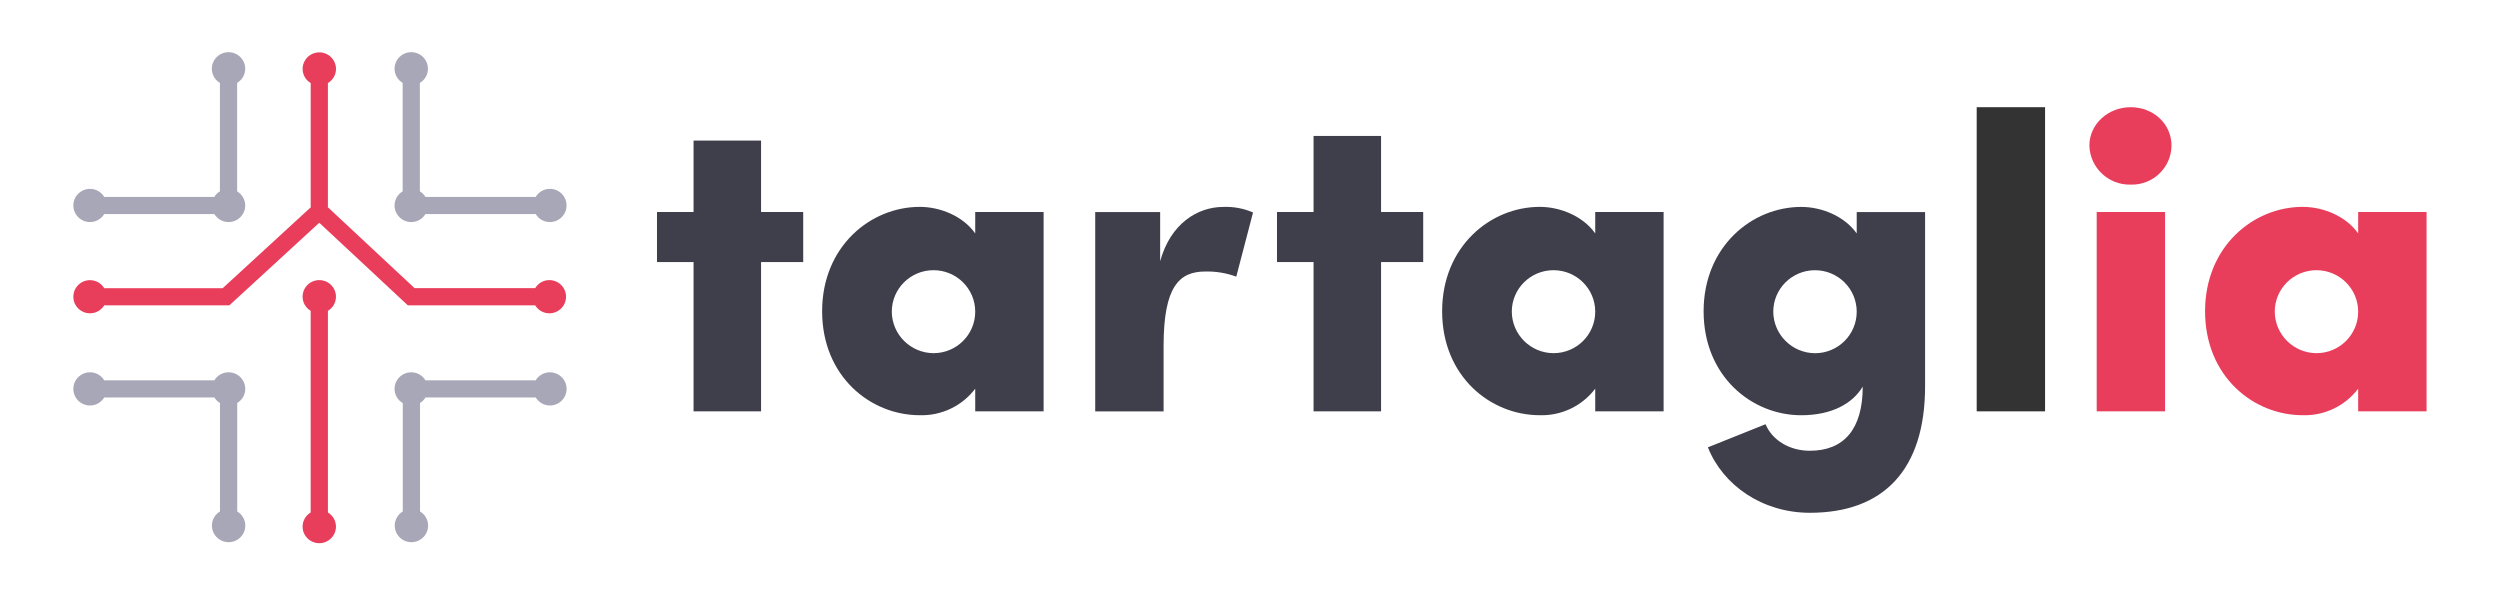 <svg width="167" height="40" viewBox="0 0 167 40" fill="none" xmlns="http://www.w3.org/2000/svg">
<path d="M50.839 14.162H53.654V17.506H50.839V27.478H46.329V17.506H43.887V14.162H46.329V9.39H50.839V14.162Z" fill="#3F3F4C"/>
<path d="M65.145 14.162H69.713V27.478H65.145V25.964C64.272 27.118 62.89 27.779 61.439 27.736C58.136 27.736 54.918 25.135 54.918 20.792C54.918 16.477 58.136 13.819 61.439 13.819C62.789 13.819 64.312 14.419 65.145 15.591V14.162ZM62.358 23.592C63.898 23.592 65.145 22.352 65.145 20.82C65.145 19.289 63.898 18.049 62.358 18.049C60.819 18.049 59.572 19.289 59.572 20.82C59.583 22.346 60.824 23.581 62.358 23.592Z" fill="#3F3F4C"/>
<path d="M77.728 27.481H73.16V14.165H77.498V17.451C78.188 14.937 79.997 13.822 81.721 13.822C82.402 13.796 83.08 13.922 83.703 14.194L82.583 18.48C81.922 18.237 81.218 18.12 80.514 18.137C78.791 18.137 77.728 19.109 77.728 23.109V27.481Z" fill="#3F3F4C"/>
<path d="M92.255 14.162H95.07V17.505H92.255V27.478H87.745V17.505H85.303V14.162H87.745V9.081H92.255V14.162Z" fill="#3F3F4C"/>
<path d="M106.561 14.162H111.129V27.478H106.561V25.964C105.688 27.118 104.306 27.779 102.855 27.736C99.552 27.736 96.334 25.135 96.334 20.792C96.334 16.477 99.552 13.819 102.855 13.819C104.205 13.819 105.728 14.419 106.561 15.591V14.162ZM103.774 23.592C105.314 23.592 106.561 22.352 106.561 20.82C106.561 19.289 105.314 18.049 103.774 18.049C102.235 18.049 100.988 19.289 100.988 20.82C100.999 22.346 102.24 23.584 103.774 23.592Z" fill="#3F3F4C"/>
<path d="M117.938 28.338C118.368 29.367 119.489 30.11 120.897 30.11C123.166 30.11 124.43 28.681 124.43 25.824C123.769 26.938 122.39 27.738 120.322 27.738C117.018 27.738 113.801 25.138 113.801 20.794C113.801 16.48 117.018 13.822 120.322 13.822C121.672 13.822 123.195 14.422 124.028 15.594V14.165H128.596V25.795C128.596 31.367 125.838 34.254 120.897 34.254C117.736 34.254 115.094 32.425 114.088 29.881L117.938 28.338ZM121.241 23.595C122.781 23.595 124.028 22.355 124.028 20.823C124.028 19.291 122.781 18.051 121.241 18.051C119.701 18.051 118.455 19.291 118.455 20.823C118.466 22.349 119.707 23.583 121.241 23.595Z" fill="#3F3F4C"/>
<path d="M132.043 7.161H136.611V27.478H132.043V7.161Z" fill="#333333"/>
<path d="M142.328 7.161C143.851 7.161 145.057 8.276 145.057 9.733C145.037 11.19 143.836 12.353 142.371 12.333C142.357 12.333 142.343 12.333 142.328 12.333C140.846 12.368 139.613 11.207 139.57 9.733C139.57 8.276 140.834 7.161 142.328 7.161ZM140.059 14.162H144.626V27.478H140.059V14.162Z" fill="#E83D5B"/>
<path d="M157.526 14.162H162.094V27.478H157.526V25.964C156.653 27.118 155.271 27.779 153.82 27.736C150.516 27.736 147.299 25.135 147.299 20.792C147.299 16.477 150.516 13.819 153.82 13.819C155.17 13.819 156.693 14.419 157.526 15.591V14.162ZM154.739 23.592C156.279 23.592 157.526 22.352 157.526 20.82C157.526 19.289 156.279 18.049 154.739 18.049C153.2 18.049 151.953 19.289 151.953 20.82C151.964 22.346 153.205 23.584 154.739 23.592Z" fill="#E83D5B"/>
<path d="M6.015 14.834C6.417 14.834 6.768 14.617 6.963 14.299H14.317C14.513 14.619 14.863 14.834 15.265 14.834C15.88 14.834 16.38 14.339 16.38 13.725C16.38 13.322 16.162 12.976 15.84 12.782V5.538C16.162 5.344 16.38 4.995 16.38 4.595C16.38 3.984 15.883 3.486 15.265 3.486C14.651 3.486 14.151 3.981 14.151 4.595C14.151 4.998 14.369 5.344 14.691 5.538V12.782C14.539 12.873 14.409 13.002 14.317 13.153H6.963C6.768 12.833 6.417 12.616 6.015 12.616C5.4 12.616 4.9 13.111 4.9 13.725C4.9 14.339 5.4 14.834 6.015 14.834Z" fill="#A7A7B7"/>
<path d="M36.731 24.869C36.329 24.869 35.978 25.087 35.783 25.404H28.42C28.225 25.084 27.874 24.869 27.472 24.869C26.857 24.869 26.357 25.364 26.357 25.978C26.357 26.384 26.579 26.735 26.906 26.927V34.165C26.584 34.359 26.369 34.708 26.369 35.108C26.369 35.719 26.866 36.217 27.483 36.217C28.101 36.217 28.598 35.722 28.598 35.108C28.598 34.705 28.38 34.359 28.058 34.165V26.918C28.207 26.827 28.331 26.701 28.423 26.55H35.786C35.981 26.87 36.332 27.087 36.734 27.087C37.349 27.087 37.849 26.593 37.849 25.978C37.849 25.364 37.346 24.869 36.731 24.869Z" fill="#A7A7B7"/>
<path d="M6.015 20.929C6.417 20.929 6.768 20.712 6.963 20.395H15.323L21.327 14.879L27.242 20.395H27.469H28.546H35.748C35.944 20.715 36.294 20.929 36.696 20.929C37.311 20.929 37.811 20.434 37.811 19.82C37.811 19.206 37.314 18.711 36.696 18.711C36.291 18.711 35.944 18.929 35.748 19.249H28.546H27.696L21.873 13.819H21.904V5.55C22.226 5.355 22.444 5.007 22.444 4.607C22.444 3.995 21.947 3.498 21.33 3.498C20.715 3.498 20.215 3.992 20.215 4.607C20.215 5.009 20.433 5.355 20.755 5.55V13.822H20.784L14.875 19.252H6.963C6.768 18.931 6.417 18.714 6.015 18.714C5.4 18.714 4.9 19.209 4.9 19.823C4.9 20.437 5.4 20.929 6.015 20.929Z" fill="#E83D5B"/>
<path d="M26.357 13.725C26.357 14.336 26.857 14.834 27.472 14.834C27.877 14.834 28.225 14.617 28.42 14.299H35.783C35.978 14.619 36.329 14.834 36.731 14.834C37.346 14.834 37.846 14.339 37.846 13.725C37.846 13.111 37.349 12.616 36.731 12.616C36.326 12.616 35.978 12.833 35.783 13.153H28.42C28.328 13.002 28.199 12.873 28.047 12.782V5.538C28.368 5.344 28.587 4.995 28.587 4.595C28.587 3.984 28.09 3.486 27.472 3.486C26.857 3.486 26.357 3.981 26.357 4.595C26.357 4.998 26.576 5.344 26.898 5.538V12.782C26.573 12.976 26.357 13.325 26.357 13.725Z" fill="#A7A7B7"/>
<path d="M16.383 25.978C16.383 25.367 15.886 24.869 15.268 24.869C14.863 24.869 14.516 25.087 14.32 25.404H6.963C6.768 25.084 6.417 24.869 6.015 24.869C5.4 24.869 4.9 25.364 4.9 25.978C4.9 26.593 5.397 27.087 6.015 27.087C6.42 27.087 6.768 26.87 6.963 26.55H14.32C14.412 26.701 14.541 26.83 14.694 26.921V34.165C14.372 34.359 14.156 34.708 14.156 35.108C14.156 35.719 14.653 36.217 15.271 36.217C15.889 36.217 16.386 35.722 16.386 35.108C16.386 34.705 16.167 34.359 15.846 34.165V26.921C16.167 26.727 16.383 26.378 16.383 25.978Z" fill="#A7A7B7"/>
<path d="M22.442 19.82C22.442 19.209 21.945 18.711 21.328 18.711C20.713 18.711 20.213 19.206 20.213 19.82C20.213 20.223 20.431 20.569 20.753 20.763V34.234C20.431 34.428 20.213 34.777 20.213 35.177C20.213 35.788 20.713 36.285 21.328 36.285C21.942 36.285 22.442 35.791 22.442 35.177C22.442 34.774 22.227 34.428 21.905 34.234V20.766C22.227 20.572 22.442 20.223 22.442 19.82Z" fill="#E83D5B"/>
</svg>
